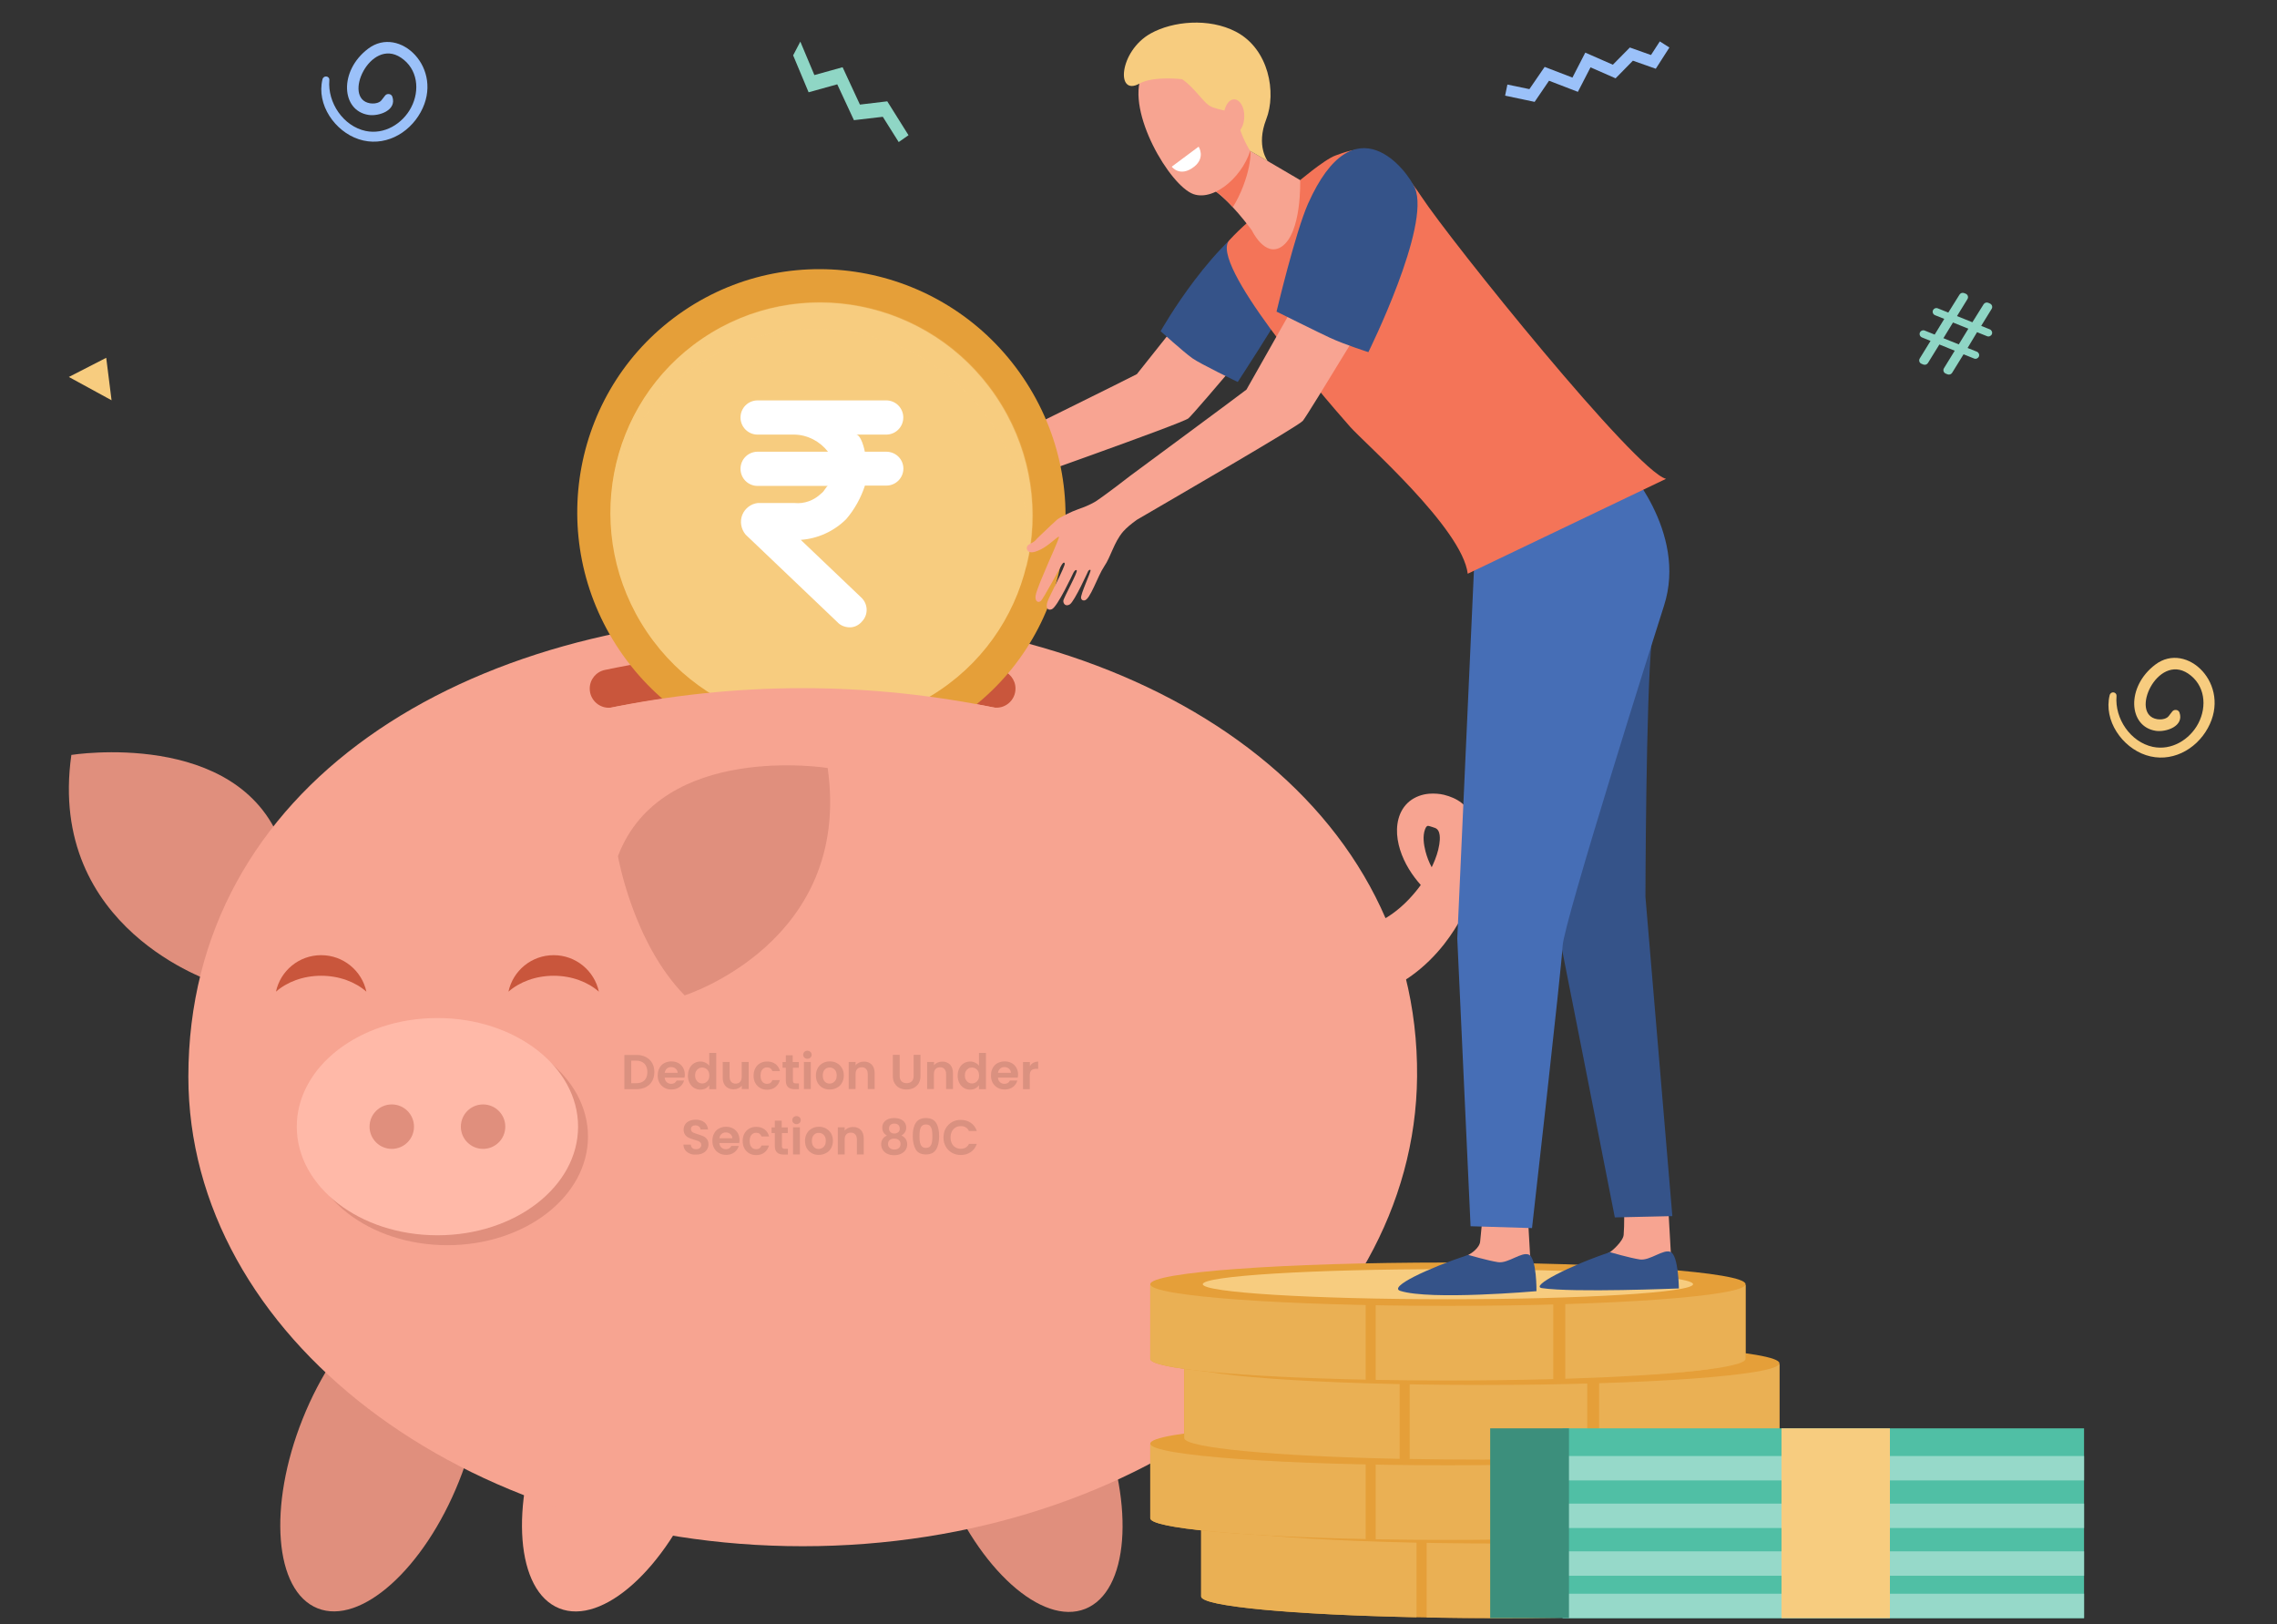 <?xml version="1.0" encoding="utf-8"?>
<!-- Generator: Adobe Illustrator 22.0.1, SVG Export Plug-In . SVG Version: 6.00 Build 0)  -->
<svg version="1.1" id="Layer_1" xmlns="http://www.w3.org/2000/svg" xmlns:xlink="http://www.w3.org/1999/xlink" x="0px" y="0px"
	 viewBox="0 0 2090 1490.9" style="enable-background:new 0 0 2090 1490.9;" xml:space="preserve">
<rect x="0" y="0" width="2090" height="1490.9" fill="#333333" stroke="none"/>
<style type="text/css">
	.st0{fill:#F8A492;}
	.st1{fill:#E08F7D;}
	.st2{fill:#F7A491;}
	.st3{fill:#FFB9A8;}
	.st4{fill:#C9563C;}
	.st5{fill:#E59F39;}
	.st6{fill:#F7CC7F;}
	.st7{opacity:0.3;fill:#F7CC7F;}
	.st8{fill:#EAB054;}
	.st9{fill:#50BFA5;}
	.st10{fill:#96D9C9;}
	.st11{fill:#3C8F7C;}
	.st12{fill:#355389;}
	.st13{fill:#466EB6;}
	.st14{fill:#F47458;}
	.st15{fill:#FFFFFF;}
	.st16{fill:#8FD6C5;}
	.st17{fill:#9BC1F9;}
	.st18{opacity:0.12;}
</style>
<g>
	<path class="st0" d="M858.9,414.5c21.3,3.5,20.1,6.9,22.8,7.3c3.2,0.4,41.8-18.9,41.8-18.9s114-56.2,120-59.5l82.3-103.5l63.4,29.2
		c0,0-92.5,110-98.4,114.9c-5.9,4.8-169.2,62.1-183.4,67.7c0,0-14.3,13.1-23.6,21c-9.3,7.9-21.7,11-24.6,12.8
		c-0.4,0.3-10.7,5.7-25.1,8.8c-12.5,2.7-2.1-5.8-2.1-5.8s22-9.3,20.9-11c-0.8-1.3-12.5,4.5-26.3,7.7c-3.5,0.8-7,1.6-10.2,2.3
		c-8.4,1.8-12.1-3-3.7-6.4c3-1.2,8-3,11.8-3.8c4.1-0.9,7.5-3,10.8-4.3c6.6-2.5,11.4-4.2,11.1-4.5c-0.3-0.3,0.6-1.7-3.2-1
		c-4.5,0.9-13.7,5-20.5,5.7c-3.9,0.4-11.8,1.9-11.8,1.9s-14.1,1.4-14.2-0.6c-0.2-4.3,8.5-6.8,13.8-6.6c3.4-1.7,11.8-3,11.8-3
		s16.4-6.5,15.4-8.9c-0.4-1-10.3,0.5-20.8,1.2c-11.1,0.8-19.2,0.8-19.8-1.4c-0.9-3.4,7.9-4.7,7.9-4.7s7.8-1.1,10.4-1.7
		c3-0.7,11.8-3.4,11.8-3.4s30.2-11.1,29.1-13.3c-1.1-2.2-6.1-6.9-8.2-6.9c-2.1,0-5.9,2.1-8.1,2.1c-2.1,0-6.7-0.4-7-3.1
		c-0.3-2.7,11.5-8.2,11.5-8.2S852.7,413.5,858.9,414.5z"/>
	<g>
		<path class="st1" d="M258,773.8c-40-105.3-192.5-80.9-192.5-80.9C42.8,853,196.8,901.6,196.8,901.6C244.4,853,258,773.8,258,773.8
			z"/>
		<g>
			
				<ellipse transform="matrix(0.371 -0.928 0.928 0.371 -1016.044 1162.047)" class="st1" cx="350.3" cy="1331.5" rx="156.5" ry="77.3"/>
			
				<ellipse transform="matrix(0.371 -0.928 0.928 0.371 -876.553 1368.115)" class="st2" cx="572.3" cy="1331.5" rx="156.5" ry="77.3"/>
			
				<ellipse transform="matrix(0.928 -0.371 0.371 0.928 -411.584 526.716)" class="st2" cx="1161.2" cy="1331.5" rx="77.3" ry="156.5"/>
			
				<ellipse transform="matrix(0.928 -0.371 0.371 0.928 -427.471 444.253)" class="st1" cx="939.2" cy="1331.5" rx="77.3" ry="156.5"/>
		</g>
		<path class="st2" d="M1300.7,988.2c-2,238-252.5,431-563.9,431s-563.9-193-563.9-431c0-266.5,252.5-423.9,563.9-423.9
			S1302.9,730.5,1300.7,988.2z"/>
		<ellipse class="st1" cx="410.6" cy="1043.2" rx="129.1" ry="99.7"/>
		<ellipse class="st3" cx="401.5" cy="1034.1" rx="129.1" ry="99.7"/>
		<g>
			<circle class="st1" cx="359.6" cy="1034.1" r="20.4"/>
			<circle class="st1" cx="443.4" cy="1034.1" r="20.4"/>
		</g>
		<path class="st2" d="M1396.3,846.6c-12.3-1.1-24.4-3.7-35.9-8.5c-4.7-2-9.2-4.3-13.5-7c5.3-11.9,9.2-24.5,11.1-37.3
			c2.1-13.8,1.7-28.7-4.4-41.5c-2.8-5.9-6.9-11.2-12-15.3c-4.8-3.8-10.3-6-16.2-7.5c-4-1-9.1-1.3-13.4-1c-6.6,0.5-13.1,2.8-18.3,7
			c-10.4,8.5-12.8,22.5-10.8,35.1c2,12.7,8,24.8,15.7,35c1.7,2.3,3.6,4.5,5.5,6.7c-3.4,4.7-7.2,9.2-11.2,13.4
			c-9.2,9.6-20.2,17.9-32.8,22.7c-5.7,2.1-11.7,3.5-17.8,3.5c-2.8,0-5.7-0.2-8.3-0.9c-1.7-0.5-3.5-0.9-5.2-1.3
			c-0.1,0.8-0.2,1.6-0.3,2.4c-1.8,12.3-3.5,24.6-5.3,36.9c-1.3,9.3-2.7,18.6-4,28c6.4,0.4,12.8,0.6,19.2,0.2
			c7.3-0.6,14.5-1.9,21.5-4c26.4-7.7,48.9-25.3,65.7-46.7c6.5-8.4,12.4-17.4,17.3-27c7,2.8,14.2,4.9,21.6,6.2c11,1.9,22,2,33.1,1.1
			C1397.2,846.7,1396.8,846.7,1396.3,846.6z M1308.4,781.3c-1.6-6.3-2.7-13.9-0.4-20.1c0.4-1,1-2.6,2.2-3.1c0.7-0.3,2.2,0.3,3,0.5
			c1.5,0.3,2.9,1.1,4.4,1.4c-0.2,0-0.3-0.1-0.5-0.1c5.5,1.9,4.7,10.7,4,15.1c-1,6.5-3.2,12.8-5.9,18.7c-0.4,0.8-0.8,1.6-1.1,2.3
			C1311.6,791.3,1309.7,786.4,1308.4,781.3z"/>
		<path class="st4" d="M911.2,649.2c-117-23.1-233.3-22.4-349,0.1c-10.8,2.1-20.9-6.2-20.9-17.2V632c0-8.3,5.8-15.4,13.9-17.1
			c121-25.3,242-25.3,363,0c8.1,1.7,13.9,8.9,13.9,17.1l0,0C932.1,643.1,922,651.4,911.2,649.2z"/>
		<g>
			<path class="st4" d="M294.8,895.6c16.6,0,31.4,5.7,41.5,14.6c-4.1-19.1-21.1-33.5-41.5-33.5c-20.4,0-37.4,14.3-41.5,33.5
				C263.4,901.3,278.2,895.6,294.8,895.6z"/>
			<path class="st4" d="M508.2,895.6c16.6,0,31.4,5.7,41.5,14.6c-4.1-19.1-21.1-33.5-41.5-33.5c-20.4,0-37.4,14.3-41.5,33.5
				C476.8,901.3,491.7,895.6,508.2,895.6z"/>
		</g>
	</g>
	
		<ellipse transform="matrix(0.828 -0.56 0.56 0.828 -134.718 503.734)" class="st5" cx="754.3" cy="471.6" rx="223.6" ry="225.4"/>
	
		<ellipse transform="matrix(0.828 -0.56 0.56 0.828 -134.712 503.892)" class="st6" cx="754.3" cy="471.6" rx="193.3" ry="194.8"/>
	<path class="st7" d="M650.4,306.8c-50.7,31.9-81.3,83.7-88.3,139.1c11.9-45.8,40.5-87.3,83.6-114.4
		c90.3-56.9,210.1-29.2,267.5,61.8c25.2,39.9,34.2,85.4,28.7,128.7c13.1-50.3,6.1-105.8-24-153.4
		C860.5,277.6,740.7,249.9,650.4,306.8z"/>
	<g>
		<g>
			<path class="st5" d="M1102.5,1397.5v67.8c0,11,122.3,19.9,273.2,19.9c150.9,0,273.2-8.9,273.2-19.9v-67.8H1102.5z"/>
			<g>
				<path class="st8" d="M1300.2,1484.4v-86.9h-197.7v67.8C1102.5,1474.4,1186.1,1482,1300.2,1484.4z"/>
				<path class="st8" d="M1309.5,1484.6c21.2,0.4,43.4,0.6,66.3,0.6c34.1,0,66.7-0.5,96.7-1.3v-86.4h-163V1484.6z"/>
				<path class="st8" d="M1483.4,1483.6c97.3-3,165.5-10.1,165.5-18.3v-67.8h-165.5V1483.6z"/>
			</g>
			<ellipse class="st5" cx="1375.7" cy="1396.8" rx="273.2" ry="19.9"/>
			<ellipse class="st6" cx="1375.7" cy="1396.8" rx="225" ry="13.8"/>
		</g>
		<g>
			<path class="st5" d="M1055.8,1325.7v67.8c0,11,122.3,19.9,273.2,19.9s273.2-8.9,273.2-19.9v-67.8H1055.8z"/>
			<g>
				<path class="st8" d="M1253.5,1412.6v-86.9h-197.7v67.8C1055.8,1402.6,1139.3,1410.3,1253.5,1412.6z"/>
				<path class="st8" d="M1262.7,1412.8c21.2,0.4,43.4,0.6,66.3,0.6c34.1,0,66.7-0.5,96.7-1.3v-86.4h-163V1412.8z"/>
				<path class="st8" d="M1436.7,1411.8c97.3-3,165.5-10.1,165.5-18.3v-67.8h-165.5V1411.8z"/>
			</g>
			<ellipse class="st5" cx="1329" cy="1325" rx="273.2" ry="19.9"/>
			<path class="st6" d="M1554,1325c0,7.6-100.7,13.8-225,13.8c-124.2,0-225-10.7-225-18.3c0-7.6,100.7-9.2,225-9.2
				C1453.2,1311.3,1554,1317.4,1554,1325z"/>
		</g>
		<g>
			<path class="st5" d="M1086.9,1252.1v67.8c0,11,122.3,19.9,273.2,19.9c150.9,0,273.2-8.9,273.2-19.9v-67.8H1086.9z"/>
			<g>
				<path class="st8" d="M1284.7,1339v-86.9h-197.7v67.8C1086.9,1328.9,1170.5,1336.6,1284.7,1339z"/>
				<path class="st8" d="M1293.9,1339.1c21.2,0.4,43.4,0.6,66.3,0.6c34.1,0,66.7-0.5,96.7-1.3v-86.4h-163V1339.1z"/>
				<path class="st8" d="M1467.8,1338.1c97.3-3,165.5-10.1,165.5-18.3v-67.8h-165.5V1338.1z"/>
			</g>
			<ellipse class="st5" cx="1360.1" cy="1251.3" rx="273.2" ry="19.9"/>
			<ellipse class="st6" cx="1360.1" cy="1251.3" rx="225" ry="13.8"/>
		</g>
		<g>
			<path class="st5" d="M1055.8,1179.4v67.8c0,11,122.3,19.9,273.2,19.9s273.2-8.9,273.2-19.9v-67.8H1055.8z"/>
			<g>
				<path class="st8" d="M1253.5,1266.3v-86.9h-197.7v67.8C1055.8,1256.3,1139.3,1263.9,1253.5,1266.3z"/>
				<path class="st8" d="M1262.7,1266.5c21.2,0.4,43.4,0.6,66.3,0.6c34.1,0,66.7-0.5,96.7-1.3v-86.4h-163V1266.5z"/>
				<path class="st8" d="M1436.7,1265.5c97.3-3,165.5-10.1,165.5-18.3v-67.8h-165.5V1265.5z"/>
			</g>
			<ellipse class="st5" cx="1329" cy="1178.7" rx="273.2" ry="19.9"/>
			<ellipse class="st6" cx="1329" cy="1178.7" rx="225" ry="13.8"/>
		</g>
		<g>
			<rect x="1434.3" y="1311" class="st9" width="478.6" height="174.2"/>
			<g>
				<rect x="1434.3" y="1336.4" class="st10" width="478.6" height="22.4"/>
				<rect x="1434.3" y="1380.1" class="st10" width="478.6" height="22.4"/>
				<rect x="1434.3" y="1423.9" class="st10" width="478.6" height="22.4"/>
				<rect x="1434.3" y="1462.8" class="st10" width="478.6" height="22.4"/>
				<rect x="1635.2" y="1311" class="st6" width="99.5" height="174.2"/>
			</g>
			<rect x="1367.8" y="1311" class="st11" width="72.3" height="174.2"/>
		</g>
	</g>
	<path class="st2" d="M911.2,684.9c-58.3-11.5-121.6,26.9-179.6,26.9c-58.3,0.1-111.4-38.1-169.4-26.8c-10.8,2.1-20.9-6.2-20.9-17.2
		v-0.1c0-8.3,5.8-15.4,13.9-17.1c121-25.3,242-25.3,363,0c8.1,1.7,13.9,8.9,13.9,17.1v0C932.1,678.8,922,687,911.2,684.9z"/>
	<path class="st1" d="M567.2,785.8c40-105.3,192.5-80.9,192.5-80.9C782.4,865,628.4,913.6,628.4,913.6
		C580.8,865,567.2,785.8,567.2,785.8z"/>
	<g>
		<g>
			<path class="st12" d="M1065.3,304c0,0,20.5,18.6,29.1,24.8c7.1,5.1,41.7,21.8,41.7,21.8s34.4-52.7,49.4-79.1
				c18.2-32,30.9-79.7,26.6-81c-12.1-3.6-28.8-5.8-44.1,1.2C1114.6,216.1,1065.3,304,1065.3,304z"/>
		</g>
		<path class="st2" d="M1402.1,1111.3c0,0,2.3,40.3,2.3,40.4c0.8,5.1,4.1,17.8,4.1,22.4c0,17.5-77.6-14.8-60.2-22.6
			c1.6-0.7,9.8-6,10.3-12c0.8-9.2,2.8-27.7,2.8-27.7L1402.1,1111.3z"/>
		<path class="st12" d="M1347.6,1151.8c0,0,18.2,5.3,27.5,6.7c9.3,1.3,21.6-9.9,28.2-6.9c7.3,3.3,7,33.5,7,33.5s-97.7,8.6-125.1-0.3
			C1274.3,1181.2,1310.3,1164.2,1347.6,1151.8z"/>
		<path class="st2" d="M1531.3,1109.2c0,0,2.3,40.3,2.3,40.4c0.8,5.1,4.1,17.8,4.1,22.4c0,17.5-77.6-14.8-60.2-22.6
			c1.6-0.7,12.3-10,12.8-15.9c0.8-9.2,0.4-23.8,0.4-23.8L1531.3,1109.2z"/>
		<path class="st12" d="M1477.7,1149.3c0,0,18.2,5.3,27.5,6.7c9.3,1.3,21.6-9.9,28.2-6.9c7.3,3.3,7.6,33.5,7.6,33.5s-97,4-125.7-0.3
			C1404,1180.6,1440.5,1161.8,1477.7,1149.3z"/>
		<path class="st12" d="M1508.3,468.7c0,0,13.1,68,7.8,119.6c-5.4,51.6-5.8,234.8-5.8,234.8l24.7,293.1l-52.8,1.2
			c0,0-57.5-293-56.5-285.5c1.1,7.5-19.3-206.3-19.3-206.3l68.6-163.3L1508.3,468.7z"/>
		<path class="st13" d="M1489.9,424.8c0,0,59.6,62.7,37.4,131.3c-8.9,27.5-91.9,290.5-93,312c-1.1,21.5-28.1,259.1-28.1,259.1
			l-56.4-1.7l-12.2-264.1l16.1-355.9l34.2-60L1489.9,424.8z"/>
		<path class="st14" d="M1128.3,220.6c19.5-21.8,62-52.7,62-52.7s25.3-21.6,35.6-25.2c15.2-5.2,41.2-19.2,78.8,37.8
			c26.9,40.8,196.6,251.9,224.5,259l-182,87.1c-5-41.6-94.9-120.1-107.9-134.8C1210.3,359,1109.8,241.2,1128.3,220.6z"/>
		<path class="st2" d="M1136.7,132.1l56.7,33.2c0,0,1.6,48.4-16.9,61c-15.5,10.5-27.4-14.8-27.4-14.8s-21.1-29.2-37.1-38.3
			C1096,164.1,1136.7,132.1,1136.7,132.1z"/>
		<path class="st14" d="M1146.3,153.4c-2.1,10.1-7.1,24.7-14.7,36.7c-6.2-6.8-13.3-13.4-19.5-16.9c-7.4-4.2-2.7-13.3,4.5-21.8
			c10.2-10.6,20.2-19.2,20.2-19.2l10.9,6.4C1148.3,142.6,1147,150.1,1146.3,153.4z"/>
		<path class="st2" d="M1107.2,49c1-1.2,47.5,56.8,41.8,84c-5.7,27.2-33.9,52-53.5,45.2c-21.7-7.6-61.9-75.8-47.5-109
			C1062.5,36.1,1107.2,49,1107.2,49z"/>
		<path class="st6" d="M1056.2,30.7c20.3-11.3,53.4-14.5,78.2-1.6c30.4,15.9,37.4,56,27.8,80.5c-9.5,24.5,1.4,38.3,1.4,38.3
			l-16.1-9.4c0,0-9.4-14.7-10.7-26.5c-1.2-11.7-18.3-9.7-26.7-15c-6.4-4.1-14.6-17.4-25.1-24.3c0,0-26.2-3.2-39.1,4
			C1024,89,1027.1,46.9,1056.2,30.7z"/>
		<path class="st2" d="M1123.2,106.8c-0.2,8.7,4,15.8,9.2,15.9c5.2,0.1,9.6-6.9,9.7-15.6c0.2-8.7-4-15.8-9.2-15.9
			C1127.7,91.1,1123.4,98.1,1123.2,106.8z"/>
		<path class="st15" d="M1075.5,153l24.7-18.4c0,0,6.5,10-4.1,18.4C1083.1,163.2,1075.5,153,1075.5,153z"/>
		<path class="st0" d="M1013.5,519.9c6.2-9,8.9-22.1,17.4-32c2.9-3.3,7.4-7.1,12.6-10.8c41.1-24,148.2-86,152.3-90.8
			c4.9-5.7,78-127.1,78-127.1l-65.6-14.9l-64.1,113.3c-5.4,4.3-107.2,79.5-107.2,79.5s-20.2,15.8-31.3,23.2c-5.6,3.3-11,5.4-15.8,7
			c-6,2.1-17.4,7.7-19.7,9.8c-2.7,2.4-8,7.4-11.2,10.5c-3.2,3.1-7,6.5-8.5,8.4c-0.9,1.1-3.7,2.6-5.8,3.7c-3.1,1.5-2.7,6.1,0.6,7
			c3.1,0.9,7.3-1.1,9.9-2.3c7.4-3.5,16.4-12.8,16.9-11.7c0.5,1.1-8.7,21.2-9.6,23.5c-0.9,2.4-11.4,25.7-11.9,30.9
			c-0.5,5.2,2.6,6.4,4.9,4.5c2-1.6,18.9-32.8,18.9-32.8s2.2-4,3-1.7c0.8,2.3-14.4,30.6-15.9,35.3c-1.5,4.7-0.3,8.5,4,6.8
			c5.2-2,19.7-33.2,19.7-33.2s1.9-3.9,3.2-2.5c1.3,1.4-12.1,25.2-12.3,28c-0.1,2.8,2.3,5.5,6,3.2c4.3-2.7,16.9-30.7,16.9-30.7
			s1.6-1.9,2.1-0.6c0.5,1.3-9.5,22.5-8.7,25.6c0.6,2.6,3,2.1,3,2.1C1000.5,550.9,1007.4,528.9,1013.5,519.9z"/>
		<path class="st12" d="M1256,323.2c0,0-21.4-6.8-35.1-13.1c-9.2-4.2-49.2-24.1-49.2-24.1s17.3-72.8,28.9-99
			c42.8-96.1,91.5-29.8,98.1-14.4C1313.5,207.2,1256,323.2,1256,323.2z"/>
	</g>
	<polygon class="st16" points="728,50.8 742.2,84.7 768.5,77.4 783.8,110.3 810.3,107.2 824.9,130.4 833.9,124.1 814.4,93 789.3,96 
		773.4,61.7 747.5,68.9 734.6,38.2 	"/>
	<polygon class="st17" points="1519.8,63.1 1498.8,55.7 1482.9,71.9 1459.9,61.8 1448.3,84.3 1421.8,74.1 1408.6,93.5 1381.5,87.8 
		1383.6,77.6 1403.8,81.8 1417.8,61.4 1443.3,71.2 1455.1,48.3 1480.4,59.4 1496,43.6 1515.4,50.5 1523.5,38 1532.3,43.6 	"/>
	<g>
		<path class="st6" d="M1936.4,638.1c-5.7,23.2,11.4,47.8,33.3,55c22.7,7.5,45.7-4.6,56.8-24.8c22.1-40-19.3-80.2-48.2-58.3
			c-27,20.4-24.8,57,0.5,60.8c9.5,1.4,26.1-4.3,21.7-16.8c-1-2.8-4.9-3.2-6.6-1c-3.8,4.8-3.6,5-5.3,5.9c-2.6,1.5-5.8,1.6-8.6,1.2
			c-25.7-4.3,0.2-60.7,28.4-41.9c15.5,10.3,17.6,30,9.4,45.7c-7.9,15.1-24.7,25.2-41.8,21.6c-20.5-4.4-35-25.9-33.3-46.5
			C1943,634.9,1937.4,634.1,1936.4,638.1L1936.4,638.1z"/>
	</g>
	<g>
		<path class="st17" d="M296,72.8c-5.7,23.2,11.4,47.8,33.3,55c22.7,7.5,45.7-4.6,56.8-24.8c22.1-40-19.3-80.2-48.2-58.3
			c-27,20.4-24.8,57,0.5,60.8c9.5,1.4,26.1-4.3,21.7-16.8c-1-2.8-4.9-3.2-6.6-1c-3.8,4.8-3.6,5-5.3,5.9c-2.6,1.5-5.8,1.6-8.6,1.2
			c-25.7-4.3,0.2-60.7,28.4-41.9c15.5,10.3,17.6,30,9.4,45.7c-7.9,15.1-24.7,25.2-41.8,21.6c-20.5-4.4-35-25.9-33.3-46.5
			C302.7,69.6,297,68.8,296,72.8L296,72.8z"/>
	</g>
	<polygon class="st6" points="63.2,346 102.4,367.4 97.5,328.4 	"/>
	<path class="st16" d="M1762.1,329l9.9-16.1l-7.9-3.2c-1.7-0.7-2.6-2.7-1.9-4.4l0,0c0.7-1.7,2.7-2.6,4.4-1.9l9.2,3.7l8.8-14.4
		l-8.5-3.4c-1.7-0.7-2.6-2.7-1.9-4.4l0,0c0.7-1.7,2.7-2.6,4.4-1.9l9.7,3.9l10.3-16.5c0.9-1.4,2.6-2,4.2-1.4l1.5,0.6
		c1.9,0.8,2.7,3.1,1.6,4.9l-9.6,15.6l14.1,5.7l10.3-16.5c0.9-1.4,2.6-2,4.2-1.4l1.6,0.7c1.9,0.8,2.7,3.1,1.6,4.9l-9.6,15.6l7.9,3.2
		c1.7,0.7,2.6,2.7,1.9,4.4l0,0c-0.7,1.7-2.7,2.6-4.4,1.9l-9.2-3.7l-8.7,14.5l8.5,3.4c1.7,0.7,2.6,2.7,1.9,4.4l0,0
		c-0.7,1.7-2.7,2.6-4.4,1.9l-9.7-3.9l-10.5,17c-0.9,1.4-2.6,2-4.2,1.4l-1.7-0.7c-1.9-0.8-2.7-3.1-1.6-4.9l9.9-16.1l-14.1-5.7
		l-10.5,17c-0.9,1.4-2.6,2-4.2,1.4l-1.7-0.7C1761.7,333.1,1761,330.8,1762.1,329z M1797.9,316.1l8.8-14.4l-14.1-5.7l-8.8,14.4
		L1797.9,316.1z"/>
	<g class="st18">
		<path d="M592.8,970.2c2.5,1.3,4.4,3.1,5.8,5.5c1.4,2.4,2,5.2,2,8.3c0,3.2-0.7,5.9-2,8.3c-1.4,2.4-3.3,4.2-5.8,5.5
			c-2.5,1.3-5.4,1.9-8.7,1.9h-11v-31.4h11C587.4,968.2,590.3,968.9,592.8,970.2z M591.5,991.6c1.8-1.8,2.7-4.3,2.7-7.6
			c0-3.3-0.9-5.8-2.7-7.7c-1.8-1.8-4.4-2.8-7.6-2.8h-4.5v20.7h4.5C587.1,994.3,589.7,993.4,591.5,991.6z"/>
		<path d="M628.3,989.1h-18.2c0.1,1.8,0.8,3.2,1.9,4.2c1.1,1,2.5,1.5,4.1,1.5c2.3,0,4-1,5-3h6.8c-0.7,2.4-2.1,4.4-4.1,5.9
			s-4.5,2.3-7.5,2.3c-2.4,0-4.6-0.5-6.5-1.6c-1.9-1.1-3.4-2.6-4.5-4.5c-1.1-2-1.6-4.2-1.6-6.8c0-2.6,0.5-4.8,1.6-6.8
			c1-2,2.5-3.5,4.4-4.5c1.9-1,4.1-1.6,6.5-1.6c2.4,0,4.5,0.5,6.4,1.5c1.9,1,3.3,2.5,4.4,4.3c1,1.9,1.6,4,1.6,6.5
			C628.5,987.5,628.5,988.3,628.3,989.1z M622,984.8c0-1.6-0.6-2.9-1.8-3.9c-1.1-1-2.5-1.5-4.2-1.5c-1.6,0-2.9,0.5-3.9,1.4
			c-1.1,0.9-1.7,2.3-2,3.9H622z"/>
		<path d="M633,980.4c1-2,2.4-3.5,4.1-4.5c1.7-1,3.7-1.6,5.8-1.6c1.6,0,3.2,0.4,4.6,1.1c1.5,0.7,2.6,1.6,3.5,2.8v-11.8h6.4v33.3
			h-6.4v-3.7c-0.8,1.2-1.9,2.2-3.3,3c-1.4,0.7-3,1.1-4.9,1.1c-2.1,0-4-0.5-5.8-1.6c-1.7-1.1-3.1-2.6-4.1-4.6c-1-2-1.5-4.2-1.5-6.8
			C631.5,984.6,632,982.3,633,980.4z M650.2,983.2c-0.6-1.1-1.4-1.9-2.4-2.5c-1-0.6-2.1-0.9-3.3-0.9c-1.2,0-2.3,0.3-3.2,0.9
			c-1,0.6-1.8,1.4-2.4,2.5c-0.6,1.1-0.9,2.4-0.9,3.9s0.3,2.8,0.9,3.9c0.6,1.1,1.4,2,2.4,2.6c1,0.6,2.1,0.9,3.2,0.9
			c1.2,0,2.3-0.3,3.3-0.9c1-0.6,1.8-1.4,2.4-2.5c0.6-1.1,0.9-2.4,0.9-3.9S650.8,984.3,650.2,983.2z"/>
		<path d="M687.2,974.7v24.9h-6.3v-3.2c-0.8,1.1-1.9,1.9-3.2,2.5s-2.7,0.9-4.3,0.9c-2,0-3.7-0.4-5.2-1.2c-1.5-0.8-2.7-2-3.5-3.6
			c-0.9-1.6-1.3-3.5-1.3-5.7v-14.6h6.3v13.7c0,2,0.5,3.5,1.5,4.6c1,1.1,2.3,1.6,4,1.6c1.7,0,3.1-0.5,4.1-1.6c1-1.1,1.5-2.6,1.5-4.6
			v-13.7H687.2z"/>
		<path d="M693.3,980.4c1-1.9,2.5-3.4,4.4-4.5c1.9-1.1,4-1.6,6.4-1.6c3.1,0,5.6,0.8,7.7,2.3c2,1.5,3.4,3.7,4.1,6.5H709
			c-0.4-1.1-1-1.9-1.8-2.5c-0.9-0.6-1.9-0.9-3.2-0.9c-1.8,0-3.2,0.7-4.3,2c-1.1,1.3-1.6,3.2-1.6,5.6c0,2.4,0.5,4.2,1.6,5.5
			c1,1.3,2.5,2,4.3,2c2.5,0,4.2-1.1,5-3.4h6.8c-0.7,2.7-2.1,4.8-4.1,6.4c-2,1.6-4.6,2.4-7.6,2.4c-2.4,0-4.5-0.5-6.4-1.6
			c-1.9-1.1-3.3-2.6-4.4-4.5c-1.1-1.9-1.6-4.2-1.6-6.8S692.3,982.3,693.3,980.4z"/>
		<path d="M727.8,979.9v12.1c0,0.8,0.2,1.4,0.6,1.8c0.4,0.4,1.1,0.6,2,0.6h2.9v5.3h-4c-5.3,0-8-2.6-8-7.7v-12h-3v-5.2h3v-6.2h6.3
			v6.2h5.6v5.2H727.8z"/>
		<path d="M738.3,970.7c-0.7-0.7-1.1-1.6-1.1-2.6c0-1,0.4-1.9,1.1-2.6c0.7-0.7,1.7-1.1,2.8-1.1s2,0.4,2.8,1.1
			c0.7,0.7,1.1,1.6,1.1,2.6c0,1.1-0.4,1.9-1.1,2.6c-0.7,0.7-1.7,1.1-2.8,1.1S739.1,971.4,738.3,970.7z M744.2,974.7v24.9h-6.3v-24.9
			H744.2z"/>
		<path d="M755,998.4c-1.9-1.1-3.4-2.6-4.5-4.5c-1.1-2-1.6-4.2-1.6-6.8s0.6-4.8,1.7-6.8s2.7-3.5,4.6-4.5c1.9-1.1,4.1-1.6,6.5-1.6
			c2.4,0,4.6,0.5,6.5,1.6c1.9,1.1,3.5,2.6,4.6,4.5s1.7,4.2,1.7,6.8s-0.6,4.8-1.7,6.8s-2.7,3.5-4.7,4.5c-2,1.1-4.2,1.6-6.6,1.6
			C759.1,1000,756.9,999.5,755,998.4z M764.7,993.7c1-0.6,1.8-1.4,2.4-2.5c0.6-1.1,0.9-2.5,0.9-4c0-2.4-0.6-4.2-1.9-5.5
			c-1.2-1.3-2.8-1.9-4.6-1.9c-1.8,0-3.3,0.6-4.5,1.9c-1.2,1.3-1.8,3.1-1.8,5.5s0.6,4.2,1.8,5.5s2.7,1.9,4.5,1.9
			C762.6,994.5,763.7,994.3,764.7,993.7z"/>
		<path d="M800.1,977.1c1.8,1.9,2.7,4.5,2.7,7.9v14.6h-6.3v-13.8c0-2-0.5-3.5-1.5-4.6c-1-1.1-2.3-1.6-4.1-1.6
			c-1.7,0-3.1,0.5-4.1,1.6c-1,1.1-1.5,2.6-1.5,4.6v13.8h-6.3v-24.9h6.3v3.1c0.8-1.1,1.9-1.9,3.2-2.5s2.7-0.9,4.3-0.9
			C795.9,974.3,798.3,975.3,800.1,977.1z"/>
		<path d="M825.8,968.2v19.4c0,2.1,0.6,3.8,1.7,4.9c1.1,1.1,2.7,1.7,4.7,1.7c2,0,3.6-0.6,4.7-1.7s1.7-2.8,1.7-4.9v-19.4h6.3v19.4
			c0,2.7-0.6,4.9-1.7,6.8c-1.2,1.8-2.7,3.2-4.6,4.2c-1.9,0.9-4.1,1.4-6.5,1.4c-2.3,0-4.5-0.5-6.4-1.4c-1.9-0.9-3.4-2.3-4.5-4.2
			c-1.1-1.8-1.7-4.1-1.7-6.8v-19.4H825.8z"/>
		<path d="M872,977.1c1.8,1.9,2.7,4.5,2.7,7.9v14.6h-6.3v-13.8c0-2-0.5-3.5-1.5-4.6c-1-1.1-2.3-1.6-4.1-1.6c-1.7,0-3.1,0.5-4.1,1.6
			c-1,1.1-1.5,2.6-1.5,4.6v13.8H851v-24.9h6.3v3.1c0.8-1.1,1.9-1.9,3.2-2.5s2.7-0.9,4.3-0.9C867.7,974.3,870.1,975.3,872,977.1z"/>
		<path d="M880.6,980.4c1-2,2.4-3.5,4.1-4.5c1.7-1,3.7-1.6,5.8-1.6c1.6,0,3.2,0.4,4.6,1.1c1.5,0.7,2.6,1.6,3.5,2.8v-11.8h6.4v33.3
			h-6.4v-3.7c-0.8,1.2-1.9,2.2-3.3,3c-1.4,0.7-3,1.1-4.9,1.1c-2.1,0-4-0.5-5.8-1.6c-1.7-1.1-3.1-2.6-4.1-4.6c-1-2-1.5-4.2-1.5-6.8
			C879.1,984.6,879.6,982.3,880.6,980.4z M897.8,983.2c-0.6-1.1-1.4-1.9-2.4-2.5c-1-0.6-2.1-0.9-3.3-0.9c-1.2,0-2.3,0.3-3.2,0.9
			c-1,0.6-1.8,1.4-2.4,2.5c-0.6,1.1-0.9,2.4-0.9,3.9s0.3,2.8,0.9,3.9c0.6,1.1,1.4,2,2.4,2.6c1,0.6,2.1,0.9,3.2,0.9
			c1.2,0,2.3-0.3,3.3-0.9c1-0.6,1.8-1.4,2.4-2.5c0.6-1.1,0.9-2.4,0.9-3.9S898.4,984.3,897.8,983.2z"/>
		<path d="M934.2,989.1H916c0.1,1.8,0.8,3.2,1.9,4.2c1.1,1,2.5,1.5,4.1,1.5c2.3,0,4-1,5-3h6.8c-0.7,2.4-2.1,4.4-4.1,5.9
			s-4.5,2.3-7.5,2.3c-2.4,0-4.6-0.5-6.5-1.6c-1.9-1.1-3.4-2.6-4.5-4.5c-1.1-2-1.6-4.2-1.6-6.8c0-2.6,0.5-4.8,1.6-6.8
			c1-2,2.5-3.5,4.4-4.5c1.9-1,4.1-1.6,6.5-1.6c2.4,0,4.5,0.5,6.4,1.5c1.9,1,3.3,2.5,4.4,4.3c1,1.9,1.6,4,1.6,6.5
			C934.4,987.5,934.3,988.3,934.2,989.1z M927.9,984.8c0-1.6-0.6-2.9-1.8-3.9c-1.1-1-2.5-1.5-4.2-1.5c-1.6,0-2.9,0.5-3.9,1.4
			c-1.1,0.9-1.7,2.3-2,3.9H927.9z"/>
		<path d="M948.4,975.5c1.3-0.7,2.8-1.1,4.5-1.1v6.6h-1.7c-2,0-3.5,0.5-4.5,1.4c-1,0.9-1.5,2.6-1.5,4.9v12.4H939v-24.9h6.3v3.9
			C946.1,977.2,947.1,976.2,948.4,975.5z"/>
		<path d="M633.1,1058.8c-1.8-0.8-3.1-1.8-4.2-3.2c-1-1.4-1.5-3.1-1.6-5h6.8c0.1,1.3,0.5,2.3,1.4,3.1c0.8,0.8,2,1.1,3.4,1.1
			c1.5,0,2.6-0.4,3.5-1.1c0.8-0.7,1.3-1.6,1.3-2.8c0-0.9-0.3-1.7-0.9-2.3c-0.6-0.6-1.3-1.1-2.1-1.4s-2-0.7-3.5-1.1
			c-2-0.6-3.7-1.2-5-1.8c-1.3-0.6-2.4-1.5-3.3-2.7c-0.9-1.2-1.4-2.8-1.4-4.7c0-1.9,0.5-3.5,1.4-4.9c0.9-1.4,2.2-2.4,3.9-3.2
			c1.7-0.7,3.6-1.1,5.8-1.1c3.2,0,5.9,0.8,7.9,2.4c2,1.6,3.1,3.8,3.4,6.6h-6.9c-0.1-1.1-0.5-2-1.4-2.7s-2-1.1-3.4-1.1
			c-1.2,0-2.2,0.3-2.9,0.9c-0.7,0.6-1.1,1.5-1.1,2.7c0,0.8,0.3,1.5,0.8,2.1c0.6,0.6,1.2,1,2.1,1.3c0.8,0.3,2,0.7,3.5,1.2
			c2,0.6,3.7,1.2,5,1.8c1.3,0.6,2.4,1.5,3.3,2.7c0.9,1.2,1.4,2.8,1.4,4.7c0,1.7-0.4,3.2-1.3,4.7c-0.9,1.4-2.1,2.6-3.8,3.4
			c-1.7,0.9-3.7,1.3-6,1.3C636.8,1059.9,634.8,1059.6,633.1,1058.8z"/>
		<path d="M678.5,1049.1h-18.2c0.1,1.8,0.8,3.2,1.9,4.2c1.1,1,2.5,1.5,4.1,1.5c2.3,0,4-1,5-3h6.8c-0.7,2.4-2.1,4.4-4.1,5.9
			s-4.5,2.3-7.5,2.3c-2.4,0-4.6-0.5-6.5-1.6c-1.9-1.1-3.4-2.6-4.5-4.5c-1.1-2-1.6-4.2-1.6-6.8c0-2.6,0.5-4.8,1.6-6.8
			c1-2,2.5-3.5,4.4-4.5c1.9-1,4.1-1.6,6.5-1.6c2.4,0,4.5,0.5,6.4,1.5c1.9,1,3.3,2.5,4.4,4.3c1,1.9,1.6,4,1.6,6.5
			C678.7,1047.5,678.7,1048.3,678.5,1049.1z M672.2,1044.8c0-1.6-0.6-2.9-1.8-3.9c-1.1-1-2.5-1.5-4.2-1.5c-1.6,0-2.9,0.5-3.9,1.4
			c-1.1,0.9-1.7,2.3-2,3.9H672.2z"/>
		<path d="M683.3,1040.4c1-1.9,2.5-3.4,4.4-4.5c1.9-1.1,4-1.6,6.4-1.6c3.1,0,5.6,0.8,7.7,2.3c2,1.5,3.4,3.7,4.1,6.5H699
			c-0.4-1.1-1-1.9-1.8-2.5c-0.9-0.6-1.9-0.9-3.2-0.9c-1.8,0-3.2,0.7-4.3,2c-1.1,1.3-1.6,3.2-1.6,5.6c0,2.4,0.5,4.2,1.6,5.5
			c1,1.3,2.5,2,4.3,2c2.5,0,4.2-1.1,5-3.4h6.8c-0.7,2.7-2.1,4.8-4.1,6.4c-2,1.6-4.6,2.4-7.6,2.4c-2.4,0-4.5-0.5-6.4-1.6
			c-1.9-1.1-3.3-2.6-4.4-4.5c-1.1-1.9-1.6-4.2-1.6-6.8S682.2,1042.3,683.3,1040.4z"/>
		<path d="M717.7,1039.9v12.1c0,0.8,0.2,1.4,0.6,1.8c0.4,0.4,1.1,0.6,2,0.6h2.9v5.3h-4c-5.3,0-8-2.6-8-7.7v-12h-3v-5.2h3v-6.2h6.3
			v6.2h5.6v5.2H717.7z"/>
		<path d="M728.3,1030.7c-0.7-0.7-1.1-1.6-1.1-2.6c0-1,0.4-1.9,1.1-2.6c0.7-0.7,1.7-1.1,2.8-1.1s2,0.4,2.8,1.1
			c0.7,0.7,1.1,1.6,1.1,2.6c0,1.1-0.4,1.9-1.1,2.6c-0.7,0.7-1.7,1.1-2.8,1.1S729,1031.4,728.3,1030.7z M734.2,1034.7v24.9h-6.3
			v-24.9H734.2z"/>
		<path d="M745,1058.4c-1.9-1.1-3.4-2.6-4.5-4.5c-1.1-2-1.6-4.2-1.6-6.8s0.6-4.8,1.7-6.8s2.7-3.5,4.6-4.5c1.9-1.1,4.1-1.6,6.5-1.6
			c2.4,0,4.6,0.5,6.5,1.6c1.9,1.1,3.5,2.6,4.6,4.5s1.7,4.2,1.7,6.8s-0.6,4.8-1.7,6.8s-2.7,3.5-4.7,4.5c-2,1.1-4.2,1.6-6.6,1.6
			C749,1060,746.9,1059.5,745,1058.4z M754.7,1053.7c1-0.6,1.8-1.4,2.4-2.5c0.6-1.1,0.9-2.5,0.9-4c0-2.4-0.6-4.2-1.9-5.5
			c-1.2-1.3-2.8-1.9-4.6-1.9c-1.8,0-3.3,0.6-4.5,1.9c-1.2,1.3-1.8,3.1-1.8,5.5s0.6,4.2,1.8,5.5s2.7,1.9,4.5,1.9
			C752.6,1054.5,753.6,1054.3,754.7,1053.7z"/>
		<path d="M790.1,1037.1c1.8,1.9,2.7,4.5,2.7,7.9v14.6h-6.3v-13.8c0-2-0.5-3.5-1.5-4.6c-1-1.1-2.3-1.6-4.1-1.6
			c-1.7,0-3.1,0.5-4.1,1.6c-1,1.1-1.5,2.6-1.5,4.6v13.8h-6.3v-24.9h6.3v3.1c0.8-1.1,1.9-1.9,3.2-2.5s2.7-0.9,4.3-0.9
			C785.9,1034.3,788.3,1035.3,790.1,1037.1z"/>
		<path d="M809.8,1035c0-1.6,0.4-3.1,1.2-4.4c0.8-1.3,2.1-2.4,3.7-3.2s3.7-1.2,6.1-1.2c2.4,0,4.4,0.4,6.1,1.2s2.9,1.9,3.7,3.2
			c0.8,1.3,1.2,2.8,1.2,4.4c0,1.7-0.4,3.1-1.2,4.3c-0.8,1.2-1.9,2.2-3.2,2.9c1.6,0.7,2.9,1.8,3.9,3.2c0.9,1.4,1.4,3,1.4,4.9
			c0,2-0.5,3.8-1.6,5.3c-1,1.5-2.5,2.7-4.3,3.5c-1.8,0.8-3.8,1.2-6.1,1.2s-4.3-0.4-6.1-1.2c-1.8-0.8-3.2-2-4.2-3.5
			c-1-1.5-1.6-3.3-1.6-5.3c0-1.9,0.5-3.5,1.4-4.9c0.9-1.4,2.2-2.4,3.9-3.1C811.3,1040.7,809.8,1038.3,809.8,1035z M816.7,1046.3
			c-1.1,0.9-1.6,2.1-1.6,3.7c0,1.5,0.5,2.7,1.6,3.7c1,0.9,2.4,1.4,4.2,1.4c1.8,0,3.2-0.5,4.2-1.4c1-1,1.5-2.2,1.5-3.6
			c0-1.6-0.5-2.8-1.6-3.7c-1.1-0.9-2.4-1.3-4.1-1.3S817.8,1045.4,816.7,1046.3z M824.5,1032.5c-0.9-0.8-2.1-1.2-3.6-1.2
			c-1.5,0-2.7,0.4-3.6,1.2c-0.9,0.8-1.3,2-1.3,3.5c0,1.3,0.5,2.4,1.4,3.2c0.9,0.8,2.1,1.2,3.5,1.2s2.6-0.4,3.6-1.2
			c0.9-0.8,1.4-1.9,1.4-3.3C825.8,1034.4,825.4,1033.3,824.5,1032.5z"/>
		<path d="M840.6,1030.6c1.9-2.9,5-4.4,9.3-4.4c4.3,0,7.5,1.5,9.3,4.4c1.9,2.9,2.8,7,2.8,12.2c0,5.2-0.9,9.3-2.8,12.3
			c-1.9,3-5,4.5-9.3,4.5c-4.4,0-7.5-1.5-9.3-4.5s-2.8-7.1-2.8-12.3C837.7,1037.6,838.7,1033.5,840.6,1030.6z M855.4,1037.2
			c-0.3-1.5-0.9-2.8-1.7-3.7s-2.1-1.4-3.8-1.4c-1.7,0-2.9,0.5-3.8,1.4s-1.4,2.2-1.7,3.7c-0.3,1.5-0.4,3.4-0.4,5.6
			c0,2.3,0.1,4.2,0.4,5.7c0.3,1.5,0.8,2.8,1.7,3.7c0.9,0.9,2.1,1.4,3.8,1.4c1.7,0,3-0.5,3.8-1.4s1.4-2.2,1.7-3.7
			c0.3-1.5,0.4-3.5,0.4-5.7C855.8,1040.6,855.7,1038.7,855.4,1037.2z"/>
		<path d="M868.1,1035.6c1.4-2.4,3.3-4.3,5.7-5.7c2.4-1.4,5.1-2,8.1-2c3.5,0,6.6,0.9,9.2,2.7c2.6,1.8,4.5,4.3,5.5,7.5h-7.2
			c-0.7-1.5-1.7-2.6-3-3.4c-1.3-0.8-2.8-1.1-4.5-1.1c-1.8,0-3.5,0.4-4.9,1.3c-1.4,0.9-2.5,2.1-3.3,3.6c-0.8,1.6-1.2,3.4-1.2,5.5
			c0,2.1,0.4,3.9,1.2,5.5c0.8,1.6,1.9,2.8,3.3,3.6c1.4,0.9,3.1,1.3,4.9,1.3c1.7,0,3.2-0.4,4.5-1.1c1.3-0.8,2.3-1.9,3-3.4h7.2
			c-1.1,3.2-2.9,5.7-5.5,7.5c-2.6,1.8-5.7,2.7-9.2,2.7c-3,0-5.7-0.7-8.1-2c-2.4-1.4-4.3-3.3-5.7-5.7c-1.4-2.4-2.1-5.2-2.1-8.3
			S866.7,1038,868.1,1035.6z"/>
	</g>
	<path class="st15" d="M813.4,414.6h-19.6c-1.5-7.9-4.8-15.7-7.9-15.7h27.5c8.7,0,15.7-7,15.7-15.7c0-8.7-7-15.7-15.7-15.7h-118
		c-8.7,0-15.7,7-15.7,15.7c0,8.7,7,15.7,15.7,15.7h33.8c12,0.2,23.3,6.1,30.8,15.7h-64.6c-8.7,0-15.7,7-15.7,15.7s7,15.7,15.7,15.7
		h64.6c-1.5,0-3.1,4.8-6.3,7c-6.5,6.3-15.5,9.6-24.4,8.7h-33.8c-6.3,0.7-11.8,5-14.2,10.9c-2.4,6.1-1.1,13.1,3.1,18.1l84.2,80.3
		c2.8,3.1,6.8,4.6,10.9,4.8c4.6,0.2,8.9-2,11.8-5.5c5.9-6.3,5.5-16.1-0.9-22l-55.4-52.8c15.7-1.1,30.5-7.9,41.7-19
		c7.6-8.9,13.5-19.4,17.2-30.8h19.6c8.7,0,15.7-7,15.7-15.7C829.1,421.3,822.1,414.6,813.4,414.6z"/>
</g>
</svg>

